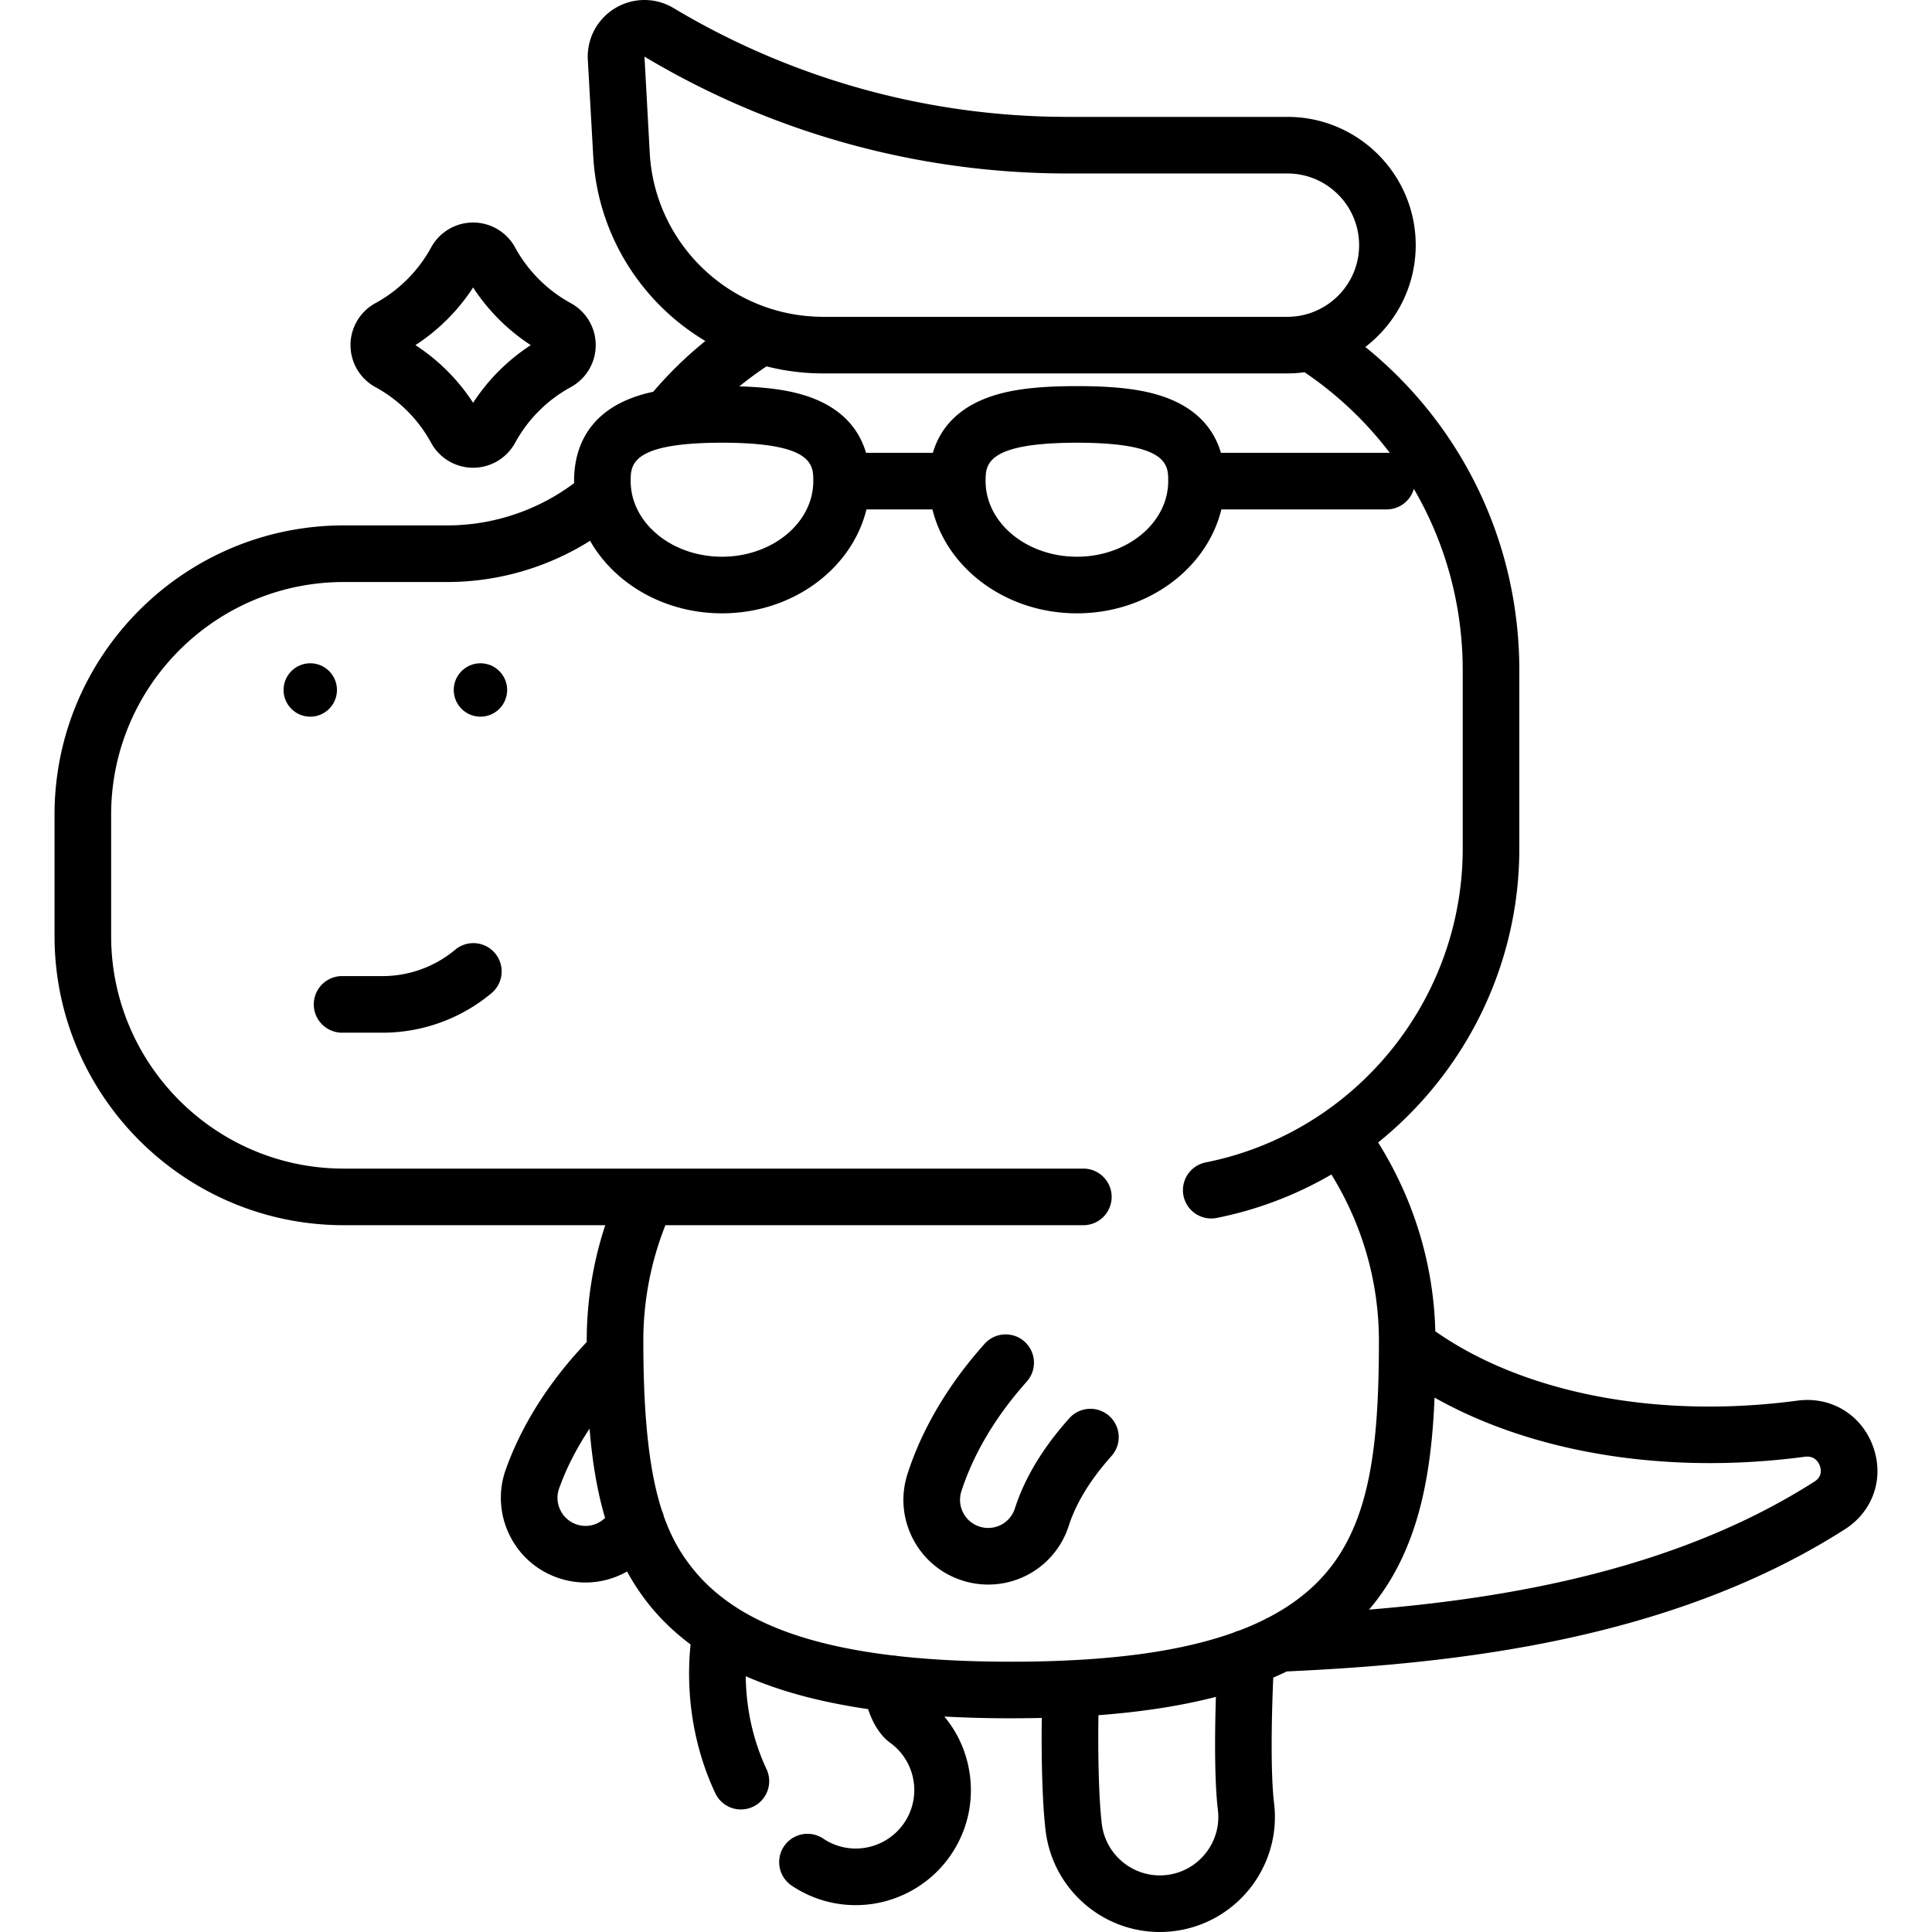 <svg xmlns="http://www.w3.org/2000/svg" viewBox="0 0 511.997 511.997" style="enable-background:new 0 0 511.997 511.997" xml:space="preserve"><path d="M99.484 102.585a37.055 37.055 0 0 1 14.774 14.775 12.67 12.67 0 0 0 11.121 6.594c4.636 0 8.897-2.526 11.121-6.594l.001-.002a37.062 37.062 0 0 1 14.774-14.773 12.67 12.67 0 0 0 6.595-11.123c0-4.637-2.528-8.897-6.595-11.12a37.065 37.065 0 0 1-14.774-14.774 12.672 12.672 0 0 0-11.122-6.596 12.671 12.671 0 0 0-11.122 6.596 37.069 37.069 0 0 1-14.773 14.774 12.67 12.67 0 0 0-6.597 11.12 12.676 12.676 0 0 0 6.597 11.123zm25.896-26.406a51.995 51.995 0 0 0 15.283 15.283 51.987 51.987 0 0 0-15.283 15.284 51.99 51.99 0 0 0-15.284-15.284 51.987 51.987 0 0 0 15.284-15.283z"/><circle cx="127.323" cy="182.85" r="7.077"/><circle cx="82.222" cy="182.85" r="7.077"/><path d="M293.924 375.217a7.5 7.5 0 0 0-10.587.677c-2.892 3.286-10.575 12.016-14.385 23.857a7.422 7.422 0 0 1-9.367 4.807 7.39 7.39 0 0 1-4.342-3.686 7.396 7.396 0 0 1-.463-5.679c4.761-14.798 14.265-25.594 17.388-29.142a7.5 7.5 0 0 0-11.259-9.911c-3.633 4.128-14.69 16.689-20.408 34.46a22.302 22.302 0 0 0 1.397 17.121 22.293 22.293 0 0 0 13.091 11.116 22.404 22.404 0 0 0 6.88 1.085c9.78 0 18.364-6.259 21.362-15.575 2.853-8.87 9.038-15.897 11.366-18.542l.003-.004a7.499 7.499 0 0 0-.676-10.584z"/><path d="M496.36 383.295c-3.084-8.434-11.138-13.311-20.063-12.111-36.951 4.931-72.46-1.929-95.924-18.374-.455-17.725-5.646-34.847-15.158-50.05 22.984-18.486 37.418-46.827 37.418-77.861V177.62c0-33.647-15.051-64.82-40.807-85.669 8.108-6.219 13.35-15.997 13.35-26.982 0-18.745-15.25-33.995-33.995-33.995h-58.294A203.453 203.453 0 0 1 178.494 2.138a14.99 14.99 0 0 0-15.489.038 14.995 14.995 0 0 0-7.227 13.699l1.431 25.498c1.174 20.941 12.845 38.931 29.72 48.998a103.975 103.975 0 0 0-13.82 13.451c-2.683.574-5.048 1.322-7.202 2.267-9.009 3.951-13.771 11.354-13.771 21.406 0 .18.012.358.015.538a56.175 56.175 0 0 1-33.63 11.205H91.09c-42.257 0-76.636 34.379-76.636 76.636v32.177c0 42.258 34.379 76.636 76.636 76.636h69.307a97.654 97.654 0 0 0-4.908 30.665v.294c-3.789 4.041-15.179 16.215-21.437 33.734a22.294 22.294 0 0 0 .852 17.156 22.293 22.293 0 0 0 12.734 11.529 22.367 22.367 0 0 0 7.55 1.313c3.906 0 7.679-1.051 10.986-2.917 1.951 3.565 4.247 6.963 6.969 10.147 2.883 3.373 6.172 6.429 9.868 9.19a72.91 72.91 0 0 0-.328 4.469c-.506 12.18 1.858 24.233 6.836 34.859a7.5 7.5 0 1 0 13.582-6.364c-3.51-7.493-5.376-15.918-5.474-24.548 9.091 3.996 19.853 6.882 32.432 8.717 1.277 3.917 3.319 7.086 5.854 8.932a15.392 15.392 0 0 1 6.186 10.115 15.385 15.385 0 0 1-2.778 11.525 15.558 15.558 0 0 1-12.544 6.375h-.003c-3.106 0-6.109-.927-8.683-2.681a7.502 7.502 0 0 0-8.444 12.399 30.307 30.307 0 0 0 17.125 5.282h.007c9.728 0 18.95-4.69 24.669-12.547 4.793-6.585 6.735-14.642 5.469-22.688-.868-5.514-3.177-10.568-6.661-14.747a322.15 322.15 0 0 0 17.7.465c2.77 0 5.474-.034 8.126-.095-.155 12.127.213 23.357 1.024 29.953 1.875 15.265 14.872 26.776 30.234 26.776 1.237 0 2.496-.077 3.745-.23 16.687-2.05 28.596-17.293 26.547-33.981-.873-7.11-.735-21.305-.204-33.207a86.295 86.295 0 0 0 3.598-1.633c44.924-2.049 101.915-8.321 147.882-37.669 7.513-4.789 10.507-13.625 7.452-21.98zM155.188 404.38a7.427 7.427 0 0 1-2.504-.438 7.396 7.396 0 0 1-4.223-3.824 7.392 7.392 0 0 1-.282-5.689c2.163-6.056 5.116-11.387 8.063-15.817.661 8.139 1.88 16.115 4.106 23.649-1.368 1.322-3.211 2.119-5.16 2.119zm213.144-284.333a7.586 7.586 0 0 0-.858-.053h-43.918c-1.843-6.271-6.15-11.016-12.741-13.906-6.012-2.637-13.616-3.762-25.426-3.762-11.81 0-19.414 1.125-25.426 3.762-6.591 2.891-10.898 7.635-12.741 13.906h-17.72c-1.843-6.271-6.15-11.016-12.741-13.906-5.191-2.277-11.575-3.424-20.821-3.696a89.073 89.073 0 0 1 7.186-5.299c.426.108.857.203 1.287.302a62.541 62.541 0 0 0 2.327.495c.69.131 1.383.25 2.077.357.335.051.672.096 1.008.142.585.08 1.171.152 1.757.215.249.027.497.058.747.082.823.078 1.649.136 2.475.181.221.012.443.021.665.031a61.63 61.63 0 0 0 2.651.065h123.062c.703 0 1.399-.028 2.092-.071.164-.01.328-.025.493-.038.582-.044 1.16-.103 1.734-.176.075-.01.15-.013.225-.023a95.743 95.743 0 0 1 22.606 21.392zm-58.745 7.448c0 11.05-10.855 20.04-24.198 20.04-13.342 0-24.197-8.99-24.197-20.04 0-4.291 0-10.168 24.197-10.168 24.198-.001 24.198 5.876 24.198 10.168zM172.186 40.532l-1.391-25.522a218.45 218.45 0 0 0 112.092 30.963h58.294c10.474 0 18.995 8.521 18.995 18.995 0 9.079-6.407 16.68-14.934 18.546a18.93 18.93 0 0 1-1.995.331c-.114.012-.228.02-.342.03-.569.051-1.142.087-1.724.087H218.119c-.684 0-1.364-.02-2.041-.05-.241-.011-.482-.027-.723-.042a49.47 49.47 0 0 1-2.172-.18 46.015 46.015 0 0 1-1.055-.129c-.334-.044-.669-.084-1.002-.135-.183-.028-.363-.064-.546-.094a46.28 46.28 0 0 1-2.631-.515c-.133-.03-.267-.057-.399-.089-.466-.11-.93-.23-1.393-.355-.146-.04-.293-.079-.439-.12-.465-.13-.928-.267-1.39-.412-17.807-5.599-31.045-21.746-32.142-41.309zm19.147 76.794c24.198 0 24.198 5.877 24.198 10.168 0 11.05-10.855 20.04-24.198 20.04-13.342 0-24.197-8.99-24.197-20.04 0-4.291 0-10.168 24.197-10.168zm117.931 379.555c-8.579 1.04-16.238-5.102-17.268-13.486-.744-6.059-1.072-17.119-.899-28.853 11.66-.884 22.004-2.493 31.127-4.855-.36 11.281-.315 23.11.523 29.93 1.04 8.479-5.01 16.223-13.483 17.264zm26.968-68.269a7.39 7.39 0 0 0-1.071.547 73.221 73.221 0 0 1-6.774 2.953 7.442 7.442 0 0 0-1.483.541c-11.339 4.054-25.599 6.47-43.149 7.34a7.7 7.7 0 0 0-.793.038c-4.762.222-9.759.335-15.006.335-11.142 0-21.164-.501-30.153-1.513a7.466 7.466 0 0 0-1.309-.153c-17.551-2.099-31.052-6.209-41-12.483a7.462 7.462 0 0 0-.675-.442c-4.001-2.607-7.421-5.57-10.275-8.91-3.441-4.026-6.361-8.638-8.635-15.069a7.596 7.596 0 0 0-.482-1.423c-3.159-9.714-4.939-23.447-4.939-45.018a82.816 82.816 0 0 1 5.851-30.665h110.758c4.142 0 7.5-3.357 7.5-7.5s-3.358-7.5-7.5-7.5H91.09c-33.986 0-61.636-27.649-61.636-61.636v-32.178c0-33.985 27.649-61.636 61.636-61.636h27.431a71.184 71.184 0 0 0 37.853-10.926c6.477 11.393 19.711 19.223 34.96 19.223 18.734 0 34.432-11.812 38.285-27.54h17.486c3.853 15.728 19.551 27.54 38.285 27.54 18.734 0 34.432-11.812 38.285-27.54h43.801a7.496 7.496 0 0 0 7.207-5.443c8.368 14.329 12.95 30.821 12.95 48.068V224.9c0 40.314-28.645 75.283-68.111 83.151a7.5 7.5 0 0 0 2.933 14.711 98.82 98.82 0 0 0 30.381-11.514c8.255 13.412 12.589 28.525 12.589 44.108 0 27.82-2.352 47.815-14.056 61.511-3.949 4.616-8.968 8.521-15.137 11.745zm144.607-35.973c-35.788 22.847-79.535 30.776-118.029 33.924 13.082-15.341 16.514-35.55 17.356-56.192 26.073 14.714 61.619 20.555 98.116 15.68 2.679-.351 3.683 1.555 3.989 2.394.364.992.66 2.858-1.432 4.194z"/><path d="M120.577 251.731a30.004 30.004 0 0 1-19.173 6.941H90.656a7.5 7.5 0 0 0 0 15h10.749c10.496 0 20.715-3.7 28.776-10.42a7.5 7.5 0 1 0-9.604-11.521z"/></svg>